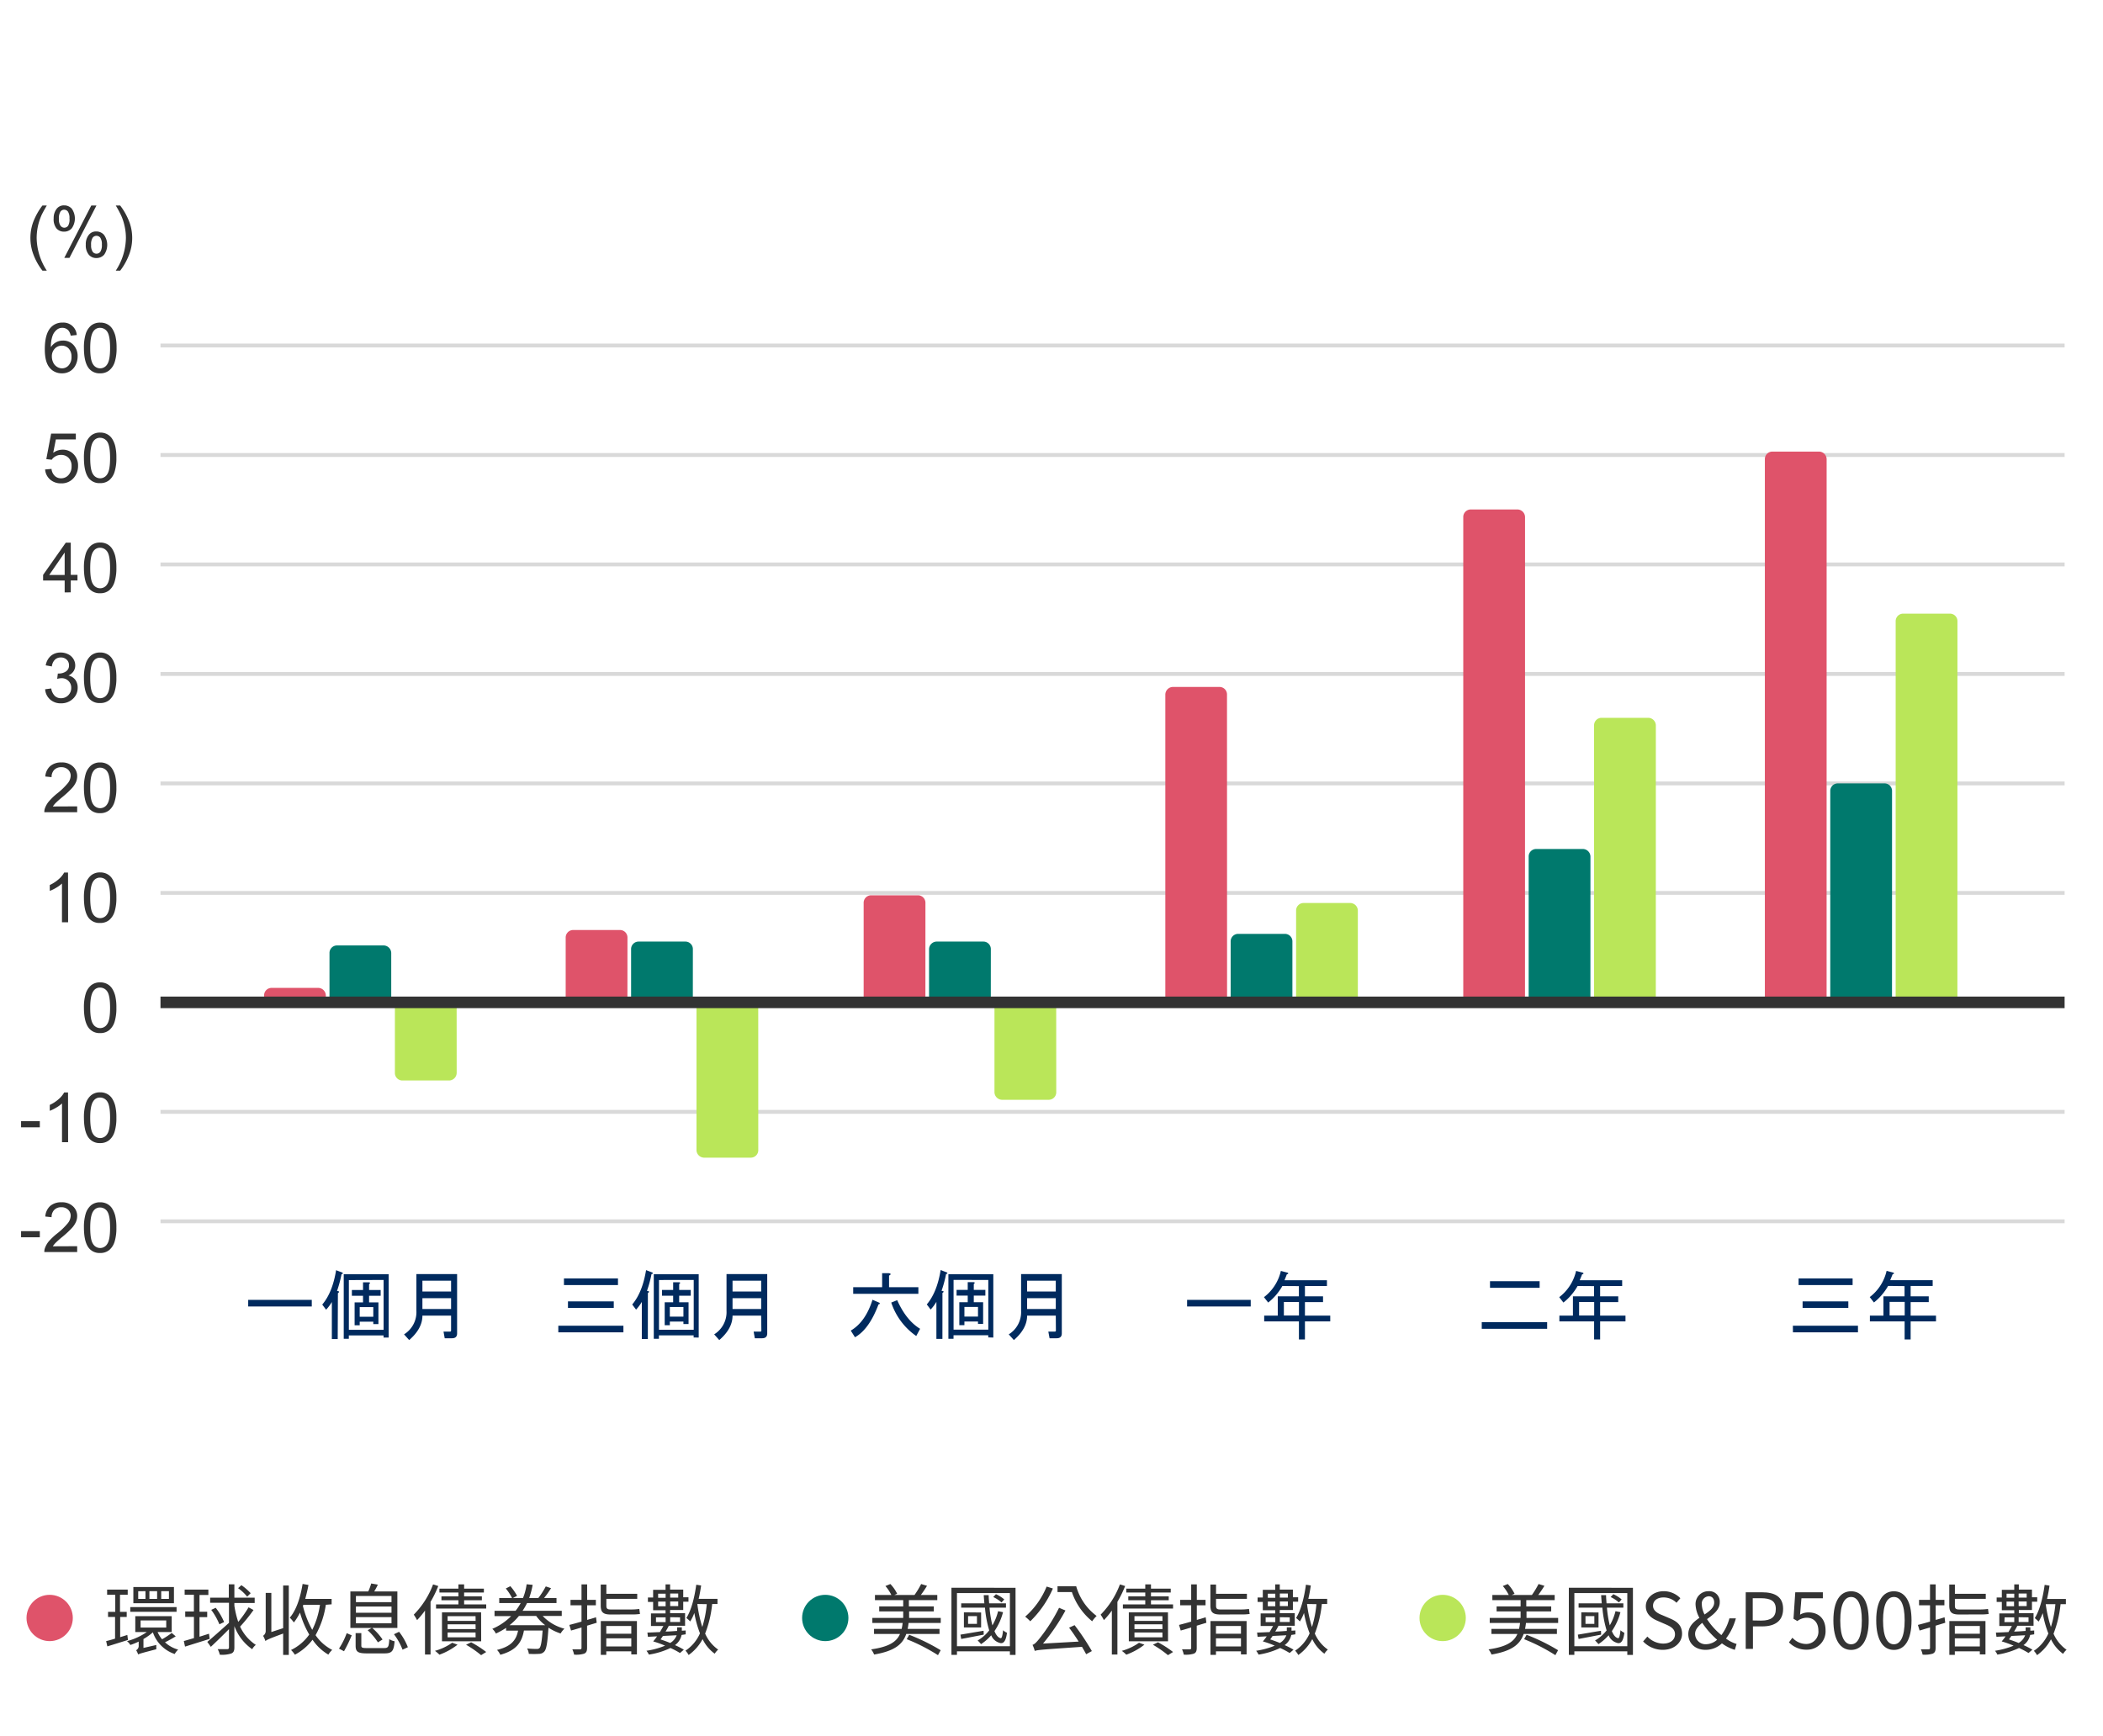 <svg id="bg" xmlns="http://www.w3.org/2000/svg" viewBox="0 0 545 450"><defs><style>.cls-1{isolation:isolate;}.cls-2{fill:#333;}.cls-3,.cls-4,.cls-9{fill:none;}.cls-3{stroke:#d9d9d9;stroke-linejoin:round;}.cls-5{fill:#df536a;}.cls-6{fill:#00796d;}.cls-7{fill:#bae659;}.cls-8{fill:#002a5e;}.cls-9{stroke:#333;stroke-miterlimit:10;stroke-width:3px;}</style></defs><g id="Group_5699" data-name="Group 5699"><g id="Group_5698" data-name="Group 5698"><g id="Group-9"><g id="_25-2" data-name=" 25-2" class="cls-1"><g class="cls-1"><path class="cls-2" d="M19.9,86.83,18.32,87a3,3,0,0,0-.59-1.35,2.08,2.08,0,0,0-1.59-.68,2.17,2.17,0,0,0-1.32.42,3.58,3.58,0,0,0-1.18,1.59,8.22,8.22,0,0,0-.45,3,3.66,3.66,0,0,1,1.4-1.29,3.77,3.77,0,0,1,1.73-.42A3.6,3.6,0,0,1,19,89.36a4.2,4.2,0,0,1,1.12,3,5,5,0,0,1-.53,2.26,3.88,3.88,0,0,1-1.43,1.59,3.94,3.94,0,0,1-2.08.55,4,4,0,0,1-3.22-1.45c-.84-1-1.25-2.57-1.25-4.79,0-2.49.46-4.31,1.38-5.44a4,4,0,0,1,3.24-1.47,3.46,3.46,0,0,1,3.66,3.21Zm-6.46,5.55a3.62,3.62,0,0,0,.34,1.56,2.62,2.62,0,0,0,1,1.14,2.4,2.4,0,0,0,1.3.39,2.26,2.26,0,0,0,1.73-.8,3.2,3.2,0,0,0,.72-2.2,3,3,0,0,0-.71-2.11,2.37,2.37,0,0,0-1.8-.77,2.46,2.46,0,0,0-1.82.77A2.82,2.82,0,0,0,13.44,92.38Z"/><path class="cls-2" d="M21.75,90.2a11.93,11.93,0,0,1,.47-3.68,4.64,4.64,0,0,1,1.4-2.15A3.6,3.6,0,0,1,26,83.62a3.76,3.76,0,0,1,1.82.42,3.47,3.47,0,0,1,1.3,1.2,6.58,6.58,0,0,1,.8,1.91,13,13,0,0,1,.29,3,11.83,11.83,0,0,1-.47,3.66A4.58,4.58,0,0,1,28.3,96a3.57,3.57,0,0,1-2.35.76A3.52,3.52,0,0,1,23,95.44Q21.76,93.84,21.75,90.2Zm1.63,0c0,2.12.25,3.52.74,4.22a2.13,2.13,0,0,0,3.67,0c.49-.7.74-2.11.74-4.22s-.25-3.53-.74-4.23a2.23,2.23,0,0,0-1.85-1,2,2,0,0,0-1.74.92C23.65,86.64,23.38,88.09,23.38,90.2Z"/><path class="cls-2" d="M11.69,121.68l1.66-.14a2.92,2.92,0,0,0,.86,1.82,2.28,2.28,0,0,0,1.62.61,2.5,2.5,0,0,0,1.93-.86,3.21,3.21,0,0,0,.79-2.28,2.93,2.93,0,0,0-.76-2.14,2.66,2.66,0,0,0-2-.78,2.77,2.77,0,0,0-1.38.35,2.71,2.71,0,0,0-1,.9L12,119l1.25-6.61h6.4v1.51H14.48l-.69,3.46a4.17,4.17,0,0,1,2.43-.81,3.85,3.85,0,0,1,2.85,1.17,4.1,4.1,0,0,1,1.16,3,4.69,4.69,0,0,1-1,3,4.07,4.07,0,0,1-3.38,1.56,4.15,4.15,0,0,1-2.87-1A3.84,3.84,0,0,1,11.69,121.68Z"/><path class="cls-2" d="M21.75,118.7a11.93,11.93,0,0,1,.47-3.68,4.64,4.64,0,0,1,1.4-2.15,3.6,3.6,0,0,1,2.33-.75,3.76,3.76,0,0,1,1.82.42,3.47,3.47,0,0,1,1.3,1.2,6.58,6.58,0,0,1,.8,1.91,13,13,0,0,1,.29,3,11.83,11.83,0,0,1-.47,3.66,4.58,4.58,0,0,1-1.39,2.15,3.57,3.57,0,0,1-2.35.76A3.52,3.52,0,0,1,23,123.94Q21.76,122.34,21.75,118.7Zm1.63,0c0,2.12.25,3.52.74,4.22a2.13,2.13,0,0,0,3.67,0c.49-.7.74-2.11.74-4.22s-.25-3.53-.74-4.23a2.23,2.23,0,0,0-1.85-1,2,2,0,0,0-1.74.92C23.65,115.14,23.38,116.59,23.38,118.7Z"/><path class="cls-2" d="M16.76,153.55v-3.08H11.17V149l5.88-8.35h1.29V149h1.74v1.45H18.34v3.08Zm0-4.53v-5.81l-4,5.81Z"/><path class="cls-2" d="M21.75,147.2a11.93,11.93,0,0,1,.47-3.68,4.64,4.64,0,0,1,1.4-2.15,3.6,3.6,0,0,1,2.33-.75,3.76,3.76,0,0,1,1.82.42,3.47,3.47,0,0,1,1.3,1.2,6.58,6.58,0,0,1,.8,1.91,13,13,0,0,1,.29,3,11.83,11.83,0,0,1-.47,3.66A4.58,4.58,0,0,1,28.3,153a3.57,3.57,0,0,1-2.35.76A3.52,3.52,0,0,1,23,152.44Q21.76,150.84,21.75,147.2Zm1.63,0c0,2.12.25,3.52.74,4.22a2.13,2.13,0,0,0,3.67,0c.49-.7.74-2.11.74-4.22s-.25-3.53-.74-4.23a2.23,2.23,0,0,0-1.85-1,2,2,0,0,0-1.74.92C23.65,143.64,23.38,145.09,23.38,147.2Z"/><path class="cls-2" d="M11.7,178.65l1.58-.21a3.46,3.46,0,0,0,.93,1.94,2.24,2.24,0,0,0,1.59.59,2.55,2.55,0,0,0,1.89-.77,2.62,2.62,0,0,0,.77-1.92,2.4,2.4,0,0,0-.72-1.79,2.45,2.45,0,0,0-1.81-.71,4.36,4.36,0,0,0-1.11.18l.17-1.39h.26a3.28,3.28,0,0,0,1.82-.52,1.81,1.81,0,0,0,.81-1.63,1.93,1.93,0,0,0-.59-1.44,2.11,2.11,0,0,0-1.52-.57,2.14,2.14,0,0,0-1.54.58,2.89,2.89,0,0,0-.79,1.74l-1.59-.28A4.17,4.17,0,0,1,13.17,170a3.84,3.84,0,0,1,2.56-.87,4.23,4.23,0,0,1,1.94.45,3.22,3.22,0,0,1,1.83,2.9,2.73,2.73,0,0,1-.45,1.52,3.13,3.13,0,0,1-1.32,1.09,3,3,0,0,1,1.77,1.09,3.34,3.34,0,0,1,.63,2.08,3.81,3.81,0,0,1-1.23,2.86,4.32,4.32,0,0,1-3.11,1.17,4,4,0,0,1-2.81-1A3.85,3.85,0,0,1,11.7,178.65Z"/><path class="cls-2" d="M21.75,175.7a11.93,11.93,0,0,1,.47-3.68,4.64,4.64,0,0,1,1.4-2.15,3.6,3.6,0,0,1,2.33-.75,3.76,3.76,0,0,1,1.82.42,3.47,3.47,0,0,1,1.3,1.2,6.58,6.58,0,0,1,.8,1.91,13,13,0,0,1,.29,3,11.83,11.83,0,0,1-.47,3.66,4.58,4.58,0,0,1-1.39,2.15,3.57,3.57,0,0,1-2.35.76A3.52,3.52,0,0,1,23,180.94Q21.76,179.34,21.75,175.7Zm1.63,0c0,2.12.25,3.52.74,4.22a2.13,2.13,0,0,0,3.67,0c.49-.7.74-2.11.74-4.22s-.25-3.53-.74-4.23a2.23,2.23,0,0,0-1.85-1,2,2,0,0,0-1.74.92C23.65,172.14,23.38,173.59,23.38,175.7Z"/><path class="cls-2" d="M20,209v1.52H11.49a2.69,2.69,0,0,1,.18-1.09,5.82,5.82,0,0,1,1-1.72,17,17,0,0,1,2.07-2,17.59,17.59,0,0,0,2.84-2.73,3.27,3.27,0,0,0,.74-1.9,2.14,2.14,0,0,0-.67-1.59,2.44,2.44,0,0,0-1.76-.64,2.51,2.51,0,0,0-1.83.68,2.64,2.64,0,0,0-.69,1.9l-1.63-.17A4,4,0,0,1,13,198.57a4.32,4.32,0,0,1,2.93-.95,4.06,4.06,0,0,1,2.93,1A3.36,3.36,0,0,1,20,201.19a3.91,3.91,0,0,1-.31,1.53,6,6,0,0,1-1.05,1.57,25.25,25.25,0,0,1-2.44,2.27,24.36,24.36,0,0,0-1.83,1.62,5.53,5.53,0,0,0-.67.85Z"/><path class="cls-2" d="M21.75,204.2a11.93,11.93,0,0,1,.47-3.68,4.64,4.64,0,0,1,1.4-2.15,3.6,3.6,0,0,1,2.33-.75,3.76,3.76,0,0,1,1.82.42,3.47,3.47,0,0,1,1.3,1.2,6.58,6.58,0,0,1,.8,1.91,13,13,0,0,1,.29,3,11.83,11.83,0,0,1-.47,3.66A4.58,4.58,0,0,1,28.3,210a3.57,3.57,0,0,1-2.35.76A3.52,3.52,0,0,1,23,209.44Q21.76,207.84,21.75,204.2Zm1.63,0c0,2.12.25,3.52.74,4.22a2.13,2.13,0,0,0,3.67,0c.49-.7.74-2.11.74-4.22s-.25-3.53-.74-4.23a2.23,2.23,0,0,0-1.85-1,2,2,0,0,0-1.74.92C23.65,200.64,23.38,202.09,23.38,204.2Z"/><path class="cls-2" d="M17.65,239.05H16.06V229a7.88,7.88,0,0,1-1.49,1.09,10.14,10.14,0,0,1-1.67.82v-1.53a9.29,9.29,0,0,0,2.32-1.51,6.14,6.14,0,0,0,1.41-1.72h1Z"/><path class="cls-2" d="M21.75,232.7a11.93,11.93,0,0,1,.47-3.68,4.64,4.64,0,0,1,1.4-2.15,3.6,3.6,0,0,1,2.33-.75,3.76,3.76,0,0,1,1.82.42,3.47,3.47,0,0,1,1.3,1.2,6.58,6.58,0,0,1,.8,1.91,13,13,0,0,1,.29,3,11.83,11.83,0,0,1-.47,3.66,4.58,4.58,0,0,1-1.39,2.15,3.57,3.57,0,0,1-2.35.76A3.52,3.52,0,0,1,23,237.94Q21.76,236.34,21.75,232.7Zm1.63,0c0,2.12.25,3.52.74,4.22a2.13,2.13,0,0,0,3.67,0c.49-.7.74-2.11.74-4.22s-.25-3.53-.74-4.23a2.23,2.23,0,0,0-1.85-1,2,2,0,0,0-1.74.92C23.65,229.14,23.38,230.59,23.38,232.7Z"/><path class="cls-2" d="M21.75,261.2a11.93,11.93,0,0,1,.47-3.68,4.64,4.64,0,0,1,1.4-2.15,3.6,3.6,0,0,1,2.33-.75,3.76,3.76,0,0,1,1.82.42,3.47,3.47,0,0,1,1.3,1.2,6.58,6.58,0,0,1,.8,1.91,13,13,0,0,1,.29,3.05,11.83,11.83,0,0,1-.47,3.66A4.58,4.58,0,0,1,28.3,267a3.57,3.57,0,0,1-2.35.76A3.52,3.52,0,0,1,23,266.44Q21.76,264.84,21.75,261.2Zm1.63,0c0,2.12.25,3.52.74,4.22a2.13,2.13,0,0,0,3.67,0c.49-.7.74-2.11.74-4.22s-.25-3.53-.74-4.23a2.23,2.23,0,0,0-1.85-1,2,2,0,0,0-1.74.92C23.65,257.64,23.38,259.09,23.38,261.2Z"/><path class="cls-2" d="M5.46,292.19V290.6h4.86v1.59Z"/><path class="cls-2" d="M17.65,296.05H16.07V286a8.33,8.33,0,0,1-1.5,1.09,10.14,10.14,0,0,1-1.67.82v-1.53a9.29,9.29,0,0,0,2.32-1.51,6.14,6.14,0,0,0,1.41-1.72h1Z"/><path class="cls-2" d="M21.75,289.7a11.93,11.93,0,0,1,.47-3.68,4.64,4.64,0,0,1,1.4-2.15,3.6,3.6,0,0,1,2.33-.75,3.76,3.76,0,0,1,1.82.42,3.47,3.47,0,0,1,1.3,1.2,6.58,6.58,0,0,1,.8,1.91,13,13,0,0,1,.29,3.05,11.83,11.83,0,0,1-.47,3.66,4.58,4.58,0,0,1-1.39,2.15,3.57,3.57,0,0,1-2.35.76A3.52,3.52,0,0,1,23,294.94Q21.76,293.34,21.75,289.7Zm1.63,0c0,2.12.25,3.52.74,4.22a2.13,2.13,0,0,0,3.67,0c.49-.7.74-2.11.74-4.22s-.25-3.53-.74-4.23a2.23,2.23,0,0,0-1.85-1,2,2,0,0,0-1.74.92C23.65,286.14,23.38,287.59,23.38,289.7Z"/><path class="cls-2" d="M5.46,320.69V319.1h4.86v1.59Z"/><path class="cls-2" d="M20,323v1.52H11.49a2.69,2.69,0,0,1,.18-1.09,5.82,5.82,0,0,1,1-1.72,17,17,0,0,1,2.07-1.95,17.59,17.59,0,0,0,2.84-2.73,3.27,3.27,0,0,0,.74-1.9,2.11,2.11,0,0,0-.67-1.59,2.44,2.44,0,0,0-1.76-.64,2.47,2.47,0,0,0-1.82.68,2.61,2.61,0,0,0-.7,1.9l-1.63-.17A4.08,4.08,0,0,1,13,312.57a4.32,4.32,0,0,1,2.93-.95,4.06,4.06,0,0,1,2.93,1A3.36,3.36,0,0,1,20,315.19a3.92,3.92,0,0,1-.32,1.53,6,6,0,0,1-1.05,1.57,25.25,25.25,0,0,1-2.44,2.27,24.36,24.36,0,0,0-1.83,1.62,5.53,5.53,0,0,0-.67.85Z"/><path class="cls-2" d="M21.75,318.2a11.93,11.93,0,0,1,.47-3.68,4.64,4.64,0,0,1,1.4-2.15,3.6,3.6,0,0,1,2.33-.75,3.76,3.76,0,0,1,1.82.42,3.47,3.47,0,0,1,1.3,1.2,6.58,6.58,0,0,1,.8,1.91,13,13,0,0,1,.29,3.05,11.83,11.83,0,0,1-.47,3.66A4.58,4.58,0,0,1,28.3,324a3.57,3.57,0,0,1-2.35.76A3.52,3.52,0,0,1,23,323.44Q21.76,321.84,21.75,318.2Zm1.63,0c0,2.12.25,3.52.74,4.22a2.13,2.13,0,0,0,3.67,0c.49-.7.74-2.11.74-4.22s-.25-3.53-.74-4.23a2.23,2.23,0,0,0-1.85-1,2,2,0,0,0-1.74.92C23.65,314.64,23.38,316.09,23.38,318.2Z"/></g></g></g></g></g><g id="Group_5703" data-name="Group 5703"><g id="Group_5702" data-name="Group 5702"><g id="Group-11"><g id="_30" data-name=" 30" class="cls-1"><g class="cls-1"><path class="cls-2" d="M11,70.15a15.74,15.74,0,0,1-2.22-3.87,12.21,12.21,0,0,1-.23-8.59A17,17,0,0,1,11,53.26h1.13q-1.07,1.83-1.41,2.61a15.32,15.32,0,0,0-.84,2.53,14.88,14.88,0,0,0-.38,3.31,15.88,15.88,0,0,0,2.63,8.44Z"/><path class="cls-2" d="M13.91,56.57a3.84,3.84,0,0,1,.7-2.34,2.3,2.3,0,0,1,2-1,2.61,2.61,0,0,1,2,.87,4.42,4.42,0,0,1,0,5.06,2.58,2.58,0,0,1-2,.88,2.51,2.51,0,0,1-2-.87A3.84,3.84,0,0,1,13.91,56.57Zm2.75-2.22a1.19,1.19,0,0,0-1,.51,3.23,3.23,0,0,0-.39,1.87,2.87,2.87,0,0,0,.4,1.75,1.2,1.2,0,0,0,2,0A3.21,3.21,0,0,0,18,56.61a3,3,0,0,0-.39-1.76A1.24,1.24,0,0,0,16.66,54.35Zm0,12.49,7-13.58H25L18,66.84Zm5.57-3.5a3.85,3.85,0,0,1,.7-2.35,2.33,2.33,0,0,1,2-1,2.63,2.63,0,0,1,2,.86A4.44,4.44,0,0,1,27,66a2.62,2.62,0,0,1-2,.88A2.49,2.49,0,0,1,23,66,3.82,3.82,0,0,1,22.24,63.34ZM25,61.12a1.21,1.21,0,0,0-1,.51,3.23,3.23,0,0,0-.39,1.87,2.93,2.93,0,0,0,.4,1.74,1.19,1.19,0,0,0,1,.51,1.2,1.2,0,0,0,1-.51,3.21,3.21,0,0,0,.39-1.86A3,3,0,0,0,26,61.62,1.23,1.23,0,0,0,25,61.12Z"/><path class="cls-2" d="M31.15,70.15H30a15.79,15.79,0,0,0,2.63-8.44,13.93,13.93,0,0,0-.38-3.28,13.39,13.39,0,0,0-.83-2.53A28.64,28.64,0,0,0,30,53.26h1.14a17,17,0,0,1,2.44,4.43,12.06,12.06,0,0,1-.23,8.59A16.38,16.38,0,0,1,31.15,70.15Z"/></g></g></g></g></g><path class="cls-3" d="M41.59,316.55H535.05"/><path class="cls-3" d="M41.59,203.05H535.05"/><path class="cls-3" d="M41.59,231.43H535.05"/><path class="cls-3" d="M41.59,146.3H535.05"/><path class="cls-3" d="M41.59,89.55H535.05"/><path class="cls-3" d="M41.59,117.93H535.05"/><path class="cls-3" d="M41.59,174.68H535.05"/><path class="cls-3" d="M41.59,288.18H535.05"/><path class="cls-4" d="M84.44,260.05h-16v-2a1.94,1.94,0,0,1,1.88-2H82.55a2,2,0,0,1,1.89,2Z"/><path class="cls-5" d="M84.44,260.05h-16v-2a1.94,1.94,0,0,1,1.88-2H82.55a2,2,0,0,1,1.89,2Z"/><path class="cls-4" d="M162.6,260.05h-16v-17a1.94,1.94,0,0,1,1.88-2h12.25a1.94,1.94,0,0,1,1.88,2Z"/><path class="cls-5" d="M162.6,260.05h-16v-17a1.94,1.94,0,0,1,1.88-2h12.25a1.94,1.94,0,0,1,1.88,2Z"/><path class="cls-4" d="M239.82,260.05h-16v-26a1.94,1.94,0,0,1,1.88-2h12.25a1.94,1.94,0,0,1,1.88,2Z"/><path class="cls-5" d="M239.82,260.05h-16v-26a1.94,1.94,0,0,1,1.88-2h12.25a1.94,1.94,0,0,1,1.88,2Z"/><path class="cls-4" d="M318,260.05H302v-80a2,2,0,0,1,1.89-2H316.1a1.94,1.94,0,0,1,1.88,2Z"/><path class="cls-5" d="M318,260.05H302v-80a2,2,0,0,1,1.89-2H316.1a1.94,1.94,0,0,1,1.88,2Z"/><path class="cls-4" d="M395.21,260.05h-16v-126a1.94,1.94,0,0,1,1.88-2h12.24a2,2,0,0,1,1.89,2Z"/><path class="cls-5" d="M395.21,260.05h-16v-126a1.94,1.94,0,0,1,1.88-2h12.24a2,2,0,0,1,1.89,2Z"/><path class="cls-4" d="M473.37,260.05h-16v-141a1.94,1.94,0,0,1,1.88-2h12.24a2,2,0,0,1,1.89,2Z"/><path class="cls-5" d="M473.37,260.05h-16v-141a1.94,1.94,0,0,1,1.88-2h12.24a2,2,0,0,1,1.89,2Z"/><path class="cls-4" d="M101.39,260.05h-16v-13a1.94,1.94,0,0,1,1.88-2H99.5a2,2,0,0,1,1.89,2Z"/><path class="cls-6" d="M101.39,260.05h-16v-13a1.94,1.94,0,0,1,1.88-2H99.5a2,2,0,0,1,1.89,2Z"/><path class="cls-4" d="M179.55,260.05h-16v-14a1.94,1.94,0,0,1,1.88-2h12.25a1.94,1.94,0,0,1,1.88,2Z"/><path class="cls-6" d="M179.55,260.05h-16v-14a1.94,1.94,0,0,1,1.88-2h12.25a1.94,1.94,0,0,1,1.88,2Z"/><path class="cls-4" d="M256.77,260.05h-16v-14a2,2,0,0,1,1.89-2h12.24a1.94,1.94,0,0,1,1.88,2Z"/><path class="cls-6" d="M256.77,260.05h-16v-14a2,2,0,0,1,1.89-2h12.24a1.94,1.94,0,0,1,1.88,2Z"/><path class="cls-4" d="M334.93,260.05h-16v-16a1.94,1.94,0,0,1,1.88-2h12.24a1.94,1.94,0,0,1,1.88,2Z"/><path class="cls-6" d="M334.93,260.05h-16v-16a1.94,1.94,0,0,1,1.88-2h12.24a1.94,1.94,0,0,1,1.88,2Z"/><path class="cls-4" d="M412.16,260.05h-16v-38a1.94,1.94,0,0,1,1.88-2h12.24a2,2,0,0,1,1.89,2Z"/><path class="cls-6" d="M412.16,260.05h-16v-38a1.94,1.94,0,0,1,1.88-2h12.24a2,2,0,0,1,1.89,2Z"/><path class="cls-4" d="M490.32,260.05h-16v-55a1.94,1.94,0,0,1,1.88-2h12.25a1.94,1.94,0,0,1,1.88,2Z"/><path class="cls-6" d="M490.32,260.05h-16v-55a1.94,1.94,0,0,1,1.88-2h12.25a1.94,1.94,0,0,1,1.88,2Z"/><path class="cls-4" d="M118.34,260.05h-16v18a1.94,1.94,0,0,0,1.88,2h12.24a2,2,0,0,0,1.89-2Z"/><path class="cls-7" d="M118.34,260.05h-16v18a1.94,1.94,0,0,0,1.88,2h12.24a2,2,0,0,0,1.89-2Z"/><path class="cls-4" d="M196.5,260.05h-16v38a2,2,0,0,0,1.89,2h12.24a1.94,1.94,0,0,0,1.88-2Z"/><path class="cls-7" d="M196.5,260.05h-16v38a2,2,0,0,0,1.89,2h12.24a1.94,1.94,0,0,0,1.88-2Z"/><path class="cls-4" d="M273.72,260.05h-16v23a2,2,0,0,0,1.89,2h12.24a1.94,1.94,0,0,0,1.88-2Z"/><path class="cls-7" d="M273.72,260.05h-16v23a2,2,0,0,0,1.89,2h12.24a1.94,1.94,0,0,0,1.88-2Z"/><path class="cls-4" d="M351.89,260.05h-16v-24a1.94,1.94,0,0,1,1.88-2H350a2,2,0,0,1,1.89,2Z"/><path class="cls-7" d="M351.89,260.05h-16v-24a1.94,1.94,0,0,1,1.88-2H350a2,2,0,0,1,1.89,2Z"/><path class="cls-4" d="M429.11,260.05h-16v-72a1.94,1.94,0,0,1,1.88-2h12.24a2,2,0,0,1,1.89,2Z"/><path class="cls-7" d="M429.11,260.05h-16v-72a1.94,1.94,0,0,1,1.88-2h12.24a2,2,0,0,1,1.89,2Z"/><path class="cls-4" d="M507.27,260.05h-16v-99a1.94,1.94,0,0,1,1.88-2h12.25a1.94,1.94,0,0,1,1.88,2Z"/><path class="cls-7" d="M507.27,260.05h-16v-99a1.94,1.94,0,0,1,1.88-2h12.25a1.94,1.94,0,0,1,1.88,2Z"/><path class="cls-8" d="M80.8,336.91v1.72H64.32v-1.72Zm18.6,9.77v-.55h-9V347H89.08V330.27h11.64v16.41Zm-11.88.39H86v-9.61a11.27,11.27,0,0,1-1.49,2l-1-1.33q2.66-3.12,3.59-8.91l1.64.63c.21.21.13.34-.23.39a31.35,31.35,0,0,1-1.17,4.37c.62.06.7.24.23.55Zm5.7-8.29v2.5h3.52v-2.5Zm-2.81-7v12.89h9V331.75Zm5.24,2.58h3v1.49h-3v1.71h2.42v5.63H96.74v-.63H93.22v.94H91.9v-5.94h2.18v-1.71H91.19v-1.49h2.89v-2h1.49c.41.05.44.21.08.47ZM116.9,341h-7.43q0,3.36-3.43,6.33l-1.33-1.48a6.76,6.76,0,0,0,3.2-6.1v-9.53h10.55v15.39c0,.83-.44,1.25-1.33,1.25h-1.88l-.31-1.72h1.64a.28.28,0,0,0,.32-.31Zm-7.43-1.72h7.43v-2.81h-7.43Zm0-4.53h7.43v-2.81h-7.43Z"/><path class="cls-8" d="M160.15,331.36v1.72h-14v-1.72ZM159.06,339H147.19V337.3h11.87Zm-14.37,4.61h16.87v1.72H144.69Zm35.07,3.05v-.55h-9V347h-1.33V330.27h11.64v16.41Zm-11.87.39h-1.56v-9.61a11.77,11.77,0,0,1-1.49,2l-1-1.33q2.65-3.12,3.59-8.91l1.64.63c.21.21.13.34-.23.39a30.21,30.21,0,0,1-1.18,4.37c.63.06.71.24.24.55Zm5.7-8.29v2.5h3.52v-2.5Zm-2.81-7v12.89h9V331.75Zm5.23,2.58h3v1.49h-3v1.71h2.43v5.63h-1.33v-.63h-3.52v.94h-1.33v-5.94h2.19v-1.71h-2.89v-1.49h2.89v-2h1.49c.41.05.44.21.07.47ZM197.26,341h-7.42c0,2.24-1.14,4.35-3.44,6.33l-1.32-1.48a6.76,6.76,0,0,0,3.2-6.1v-9.53h10.55v15.39c0,.83-.45,1.25-1.33,1.25h-1.88l-.31-1.72H197a.27.27,0,0,0,.31-.31Zm-7.42-1.72h7.42v-2.81h-7.42Zm0-4.53h7.42v-2.81h-7.42Z"/><path class="cls-8" d="M227.67,338.08q-2.43,6.48-6.1,8.52l-1.09-1.72q3.83-2.26,5.63-8l1.79.78C228.11,337.9,228,338,227.67,338.08Zm4.84-1.09q2.34,5.24,5.94,7.42l-1,1.87a17.06,17.06,0,0,1-6.48-8.67Zm-2.19-7c.63.11.66.32.08.63v3H238v1.72H221.11v-1.72h7.5V330Zm25.79,16.65v-.55h-9V347h-1.33V330.27h11.64v16.41Zm-11.88.39h-1.56v-9.61a11.27,11.27,0,0,1-1.49,2l-1-1.33q2.66-3.12,3.59-8.91l1.64.63c.21.21.13.34-.23.39a31.35,31.35,0,0,1-1.17,4.37c.62.06.7.24.23.55Zm5.7-8.29v2.5h3.52v-2.5Zm-2.81-7v12.89h9V331.75Zm5.24,2.58h3v1.49h-3v1.71h2.42v5.63h-1.33v-.63h-3.52v.94h-1.32v-5.94h2.18v-1.71H247.9v-1.49h2.89v-2h1.49c.41.05.44.21.08.47ZM273.61,341h-7.43q0,3.36-3.43,6.33l-1.33-1.48a6.76,6.76,0,0,0,3.2-6.1v-9.53h10.55v15.39c0,.83-.44,1.25-1.33,1.25H272l-.32-1.72h1.64a.28.28,0,0,0,.32-.31Zm-7.43-1.72h7.43v-2.81h-7.43Zm0-4.53h7.43v-2.81h-7.43Z"/><path class="cls-8" d="M324.13,336.91v1.72H307.64v-1.72Zm8.2-3.59a14.73,14.73,0,0,1-3.67,4.29l-1.1-1.4a11.81,11.81,0,0,0,4.38-6.8l1.8.47c.2.21.13.34-.24.39l-.62,1.56h11v1.49h-5.7V336h4.69v1.49h-4.69V341h6.56v1.49h-6.56v4.68h-1.56v-4.68h-9V341h3.52v-5h5.47v-2.65Zm.39,7.65h3.91v-3.51h-3.91Z"/><path class="cls-8" d="M399,332.07v1.71H386.14v-1.71Zm1.95,10.62v1.72H384v-1.72Zm7.89-9.37a14.73,14.73,0,0,1-3.67,4.29l-1.09-1.4a11.84,11.84,0,0,0,4.37-6.8l1.8.47c.21.21.13.34-.23.39l-.63,1.56h11v1.49h-5.71V336h4.69v1.49h-4.69V341h6.57v1.49h-6.57v4.68h-1.56v-4.68h-9V341h3.51v-5h5.47v-2.65Zm.39,7.65h3.91v-3.51h-3.91Z"/><path class="cls-8" d="M480.11,331.36v1.72h-14v-1.72ZM479,339H467.15V337.3H479Zm-14.37,4.61h16.87v1.72H464.65Zm24.68-10.31a14.73,14.73,0,0,1-3.67,4.29l-1.09-1.4a11.84,11.84,0,0,0,4.37-6.8l1.8.47c.21.21.13.34-.23.39l-.63,1.56h11v1.49h-5.71V336h4.69v1.49h-4.69V341h6.57v1.49h-6.57v4.68h-1.56v-4.68h-9V341h3.51v-5h5.47v-2.65Zm.39,7.65h3.91v-3.51h-3.91Z"/><path class="cls-9" d="M41.59,259.8H535.05"/><g id="環球收息債券指數" class="cls-1"><g class="cls-1"><path class="cls-2" d="M33.16,425.06c-1.86.58-3.8,1.2-5.34,1.66l-.31-1.36c.67-.16,1.45-.38,2.31-.64V419.1H28v-1.32h1.87v-4.44H27.76V412H33.1v1.34h-2v4.44h1.74v1.32H31.14v5.24l1.86-.58Zm12.38-.94a27.1,27.1,0,0,1-2.78,1.54,8.07,8.07,0,0,0,3.42,1.9,4.12,4.12,0,0,0-.9,1.14,9,9,0,0,1-5.66-5.62,15.18,15.18,0,0,1-2.44,1.74v2.3l3.34-.76a6.72,6.72,0,0,0,0,1.1c-3.82,1-4.38,1.16-4.72,1.36a4.27,4.27,0,0,0-.52-1.1,1.26,1.26,0,0,0,.66-1.24v-1a17.52,17.52,0,0,1-2.16.88,4.17,4.17,0,0,0-.86-1A16.34,16.34,0,0,0,38.06,423h-3v-4.1H44.5V423H40.84A7.87,7.87,0,0,0,42,424.88a20.86,20.86,0,0,0,2.5-1.64Zm.22-6.36h-12v-1.22h12Zm-.68-2.22H34.56v-4.2H45.08Zm-7.38-3.12H35.82v2H37.7Zm-1.26,9.42h6.64V420H36.44Zm4.28-9.42h-2v2h2Zm3.06,0h-2v2h2Z"/><path class="cls-2" d="M54.34,424.78c-2.22.7-4.58,1.44-6.39,2l-.31-1.44,2.62-.76v-5.5H48v-1.4h2.25v-4.34H47.85V412H54v1.4h-2.3v4.34h2v1.4h-2v5.08l2.46-.78ZM65.7,417.3a43.89,43.89,0,0,1-3.48,4.3,11.43,11.43,0,0,0,4.08,4.74,3.43,3.43,0,0,0-.94,1.12,12.64,12.64,0,0,1-4.62-6V427c0,.9-.24,1.32-.78,1.56a7.81,7.81,0,0,1-3,.32,6,6,0,0,0-.54-1.44c1.16,0,2.18,0,2.48,0s.44-.12.44-.46v-4.72c-1.64,1.66-3.34,3.3-4.7,4.58l-.92-1.28c1.36-1.12,3.56-3.08,5.62-4.94v-5.2H54.46V414.1H59.3v-3.46h1.44v3.46H66v1.38H60.74v.72a24.82,24.82,0,0,0,1,4.18,29.27,29.27,0,0,0,2.68-3.78Zm-9.8-.58a15.89,15.89,0,0,1,2.18,3.7l-1.22.58a17.29,17.29,0,0,0-2.12-3.74Zm8.16-2.88a11.5,11.5,0,0,0-2.36-2.2l.86-.78a14.25,14.25,0,0,1,2.4,2.08Z"/><path class="cls-2" d="M73.38,410.94h1.46v18H73.38v-5.54c-3.64,1.34-4.22,1.62-4.6,1.94a6.39,6.39,0,0,0-.6-1.36,1.49,1.49,0,0,0,.68-1.34v-9.78h1.46V423l3.06-1Zm11.06,5a23,23,0,0,1-2.66,7.88,11.76,11.76,0,0,0,4.32,3.82,5,5,0,0,0-1,1.22A12.57,12.57,0,0,1,81,425a14,14,0,0,1-4.58,3.88,6.72,6.72,0,0,0-1-1.22,12.26,12.26,0,0,0,4.72-4,24.06,24.06,0,0,1-2.4-5.7,13.89,13.89,0,0,1-1.58,2.56,10,10,0,0,0-1.06-1.24c1.72-2,2.76-5.28,3.32-8.74l1.52.26c-.22,1.24-.52,2.46-.84,3.62h6.84v1.4Zm-5.94.3a25,25,0,0,0,2.42,6.2,21.24,21.24,0,0,0,2-6.5H78.62Z"/><path class="cls-2" d="M87.85,427.3a19.12,19.12,0,0,0,2-4l1.3.56a35.27,35.27,0,0,1-2,4.12Zm8.49-5.36H90.8v-9.46h4.64a14.54,14.54,0,0,0,.76-2.06l1.72.3a14.46,14.46,0,0,1-.94,1.76h6v9.46H96.46a15.57,15.57,0,0,1,2.68,3l-1.2.74a15.76,15.76,0,0,0-2.66-3.14Zm3.2,5.22c1.06,0,1.24-.3,1.34-2.32a3.79,3.79,0,0,0,1.38.56c-.2,2.54-.68,3.14-2.62,3.14H95.08c-2.32,0-2.92-.42-2.92-2v-3.26h1.48v3.24c0,.54.22.64,1.52.64Zm-7.3-11.9h9.22v-1.6H92.24Zm0,2.74h9.22v-1.6H92.24Zm0,2.74h9.22v-1.6H92.24Zm11.18,2.2a15.4,15.4,0,0,1,2.28,4l-1.38.64a16.08,16.08,0,0,0-2.22-4Z"/><path class="cls-2" d="M113.58,411.08a28.54,28.54,0,0,1-2,4.1v13.66h-1.44v-11.4a21.86,21.86,0,0,1-2.06,2.48,10.86,10.86,0,0,0-.85-1.42,22.16,22.16,0,0,0,5-7.84Zm5,15.2a17.24,17.24,0,0,1-4.7,2.6,8.39,8.39,0,0,0-1.16-1,14.21,14.21,0,0,0,4.46-2.1ZM126,415.84v1.08H113v-1.08h5.8v-1.08h-4.4v-1h4.4v-1h-4.92v-1h4.92v-1.1h1.48v1.1h5.12v1h-5.12v1h4.6v1h-4.6v1.08Zm-1.3,9.56H114.54v-7.5h10.14Zm-1.46-6.5H116v1.22h7.26Zm0,2.1H116v1.24h7.26Zm0,2.12H116v1.26h7.26Zm-1.14,2.54a27.58,27.58,0,0,1,3.9,2.52l-1.32.82a27.23,27.23,0,0,0-3.9-2.7Z"/><path class="cls-2" d="M140.64,418.84a11.9,11.9,0,0,0,5.64,3.3,5.28,5.28,0,0,0-1,1.24,13.32,13.32,0,0,1-3.14-1.5v0c-.26,4-.54,5.62-1.1,6.2a1.81,1.81,0,0,1-1.32.58,20.91,20.91,0,0,1-2.68,0,3.36,3.36,0,0,0-.44-1.4,22.32,22.32,0,0,0,2.46.12,1,1,0,0,0,.74-.2c.36-.36.6-1.58.82-4.56h-4.84c-.54,3-1.9,5.12-6.12,6.28a4.41,4.41,0,0,0-.86-1.26c3.78-.92,5-2.64,5.46-5h-3.1v-.72a19.16,19.16,0,0,1-2.65,1.48,3.82,3.82,0,0,0-.93-1.22,15.28,15.28,0,0,0,4.88-3.3h-4.3V417.5h5.46a14.15,14.15,0,0,0,1.32-2h-5.56v-1.32h3.32a13.29,13.29,0,0,0-1.62-2.46l1.18-.6a13.54,13.54,0,0,1,1.74,2.5l-1.08.56h2.62a14.9,14.9,0,0,0,.94-3.56l1.56.16a20.81,20.81,0,0,1-.9,3.4h2.38a20.47,20.47,0,0,0,1.92-3l1.36.46a22.12,22.12,0,0,1-1.8,2.54h3.22v1.32h-7.64a14.82,14.82,0,0,1-1.16,2h10.16v1.34Zm.66,2.4a11.06,11.06,0,0,1-2.34-2.4h-4.48a15.42,15.42,0,0,1-2.44,2.4Z"/><path class="cls-2" d="M154.64,420.6l-2.5.76v5.74c0,.86-.2,1.24-.72,1.5a7,7,0,0,1-2.64.26,6,6,0,0,0-.46-1.38c.9,0,1.74,0,2,0s.38-.08.38-.38v-5.28l-2.71.8-.44-1.46c.87-.22,2-.52,3.15-.86v-4.22h-2.85v-1.42h2.85v-4h1.46v4h2.26v1.42h-2.26v3.78c.76-.2,1.54-.44,2.3-.68Zm3.62-2.14c-2,0-2.58-.62-2.58-2.34V410.7h1.46v2.4h8v1.3h-8v1.76c0,.74.22,1,1.1,1h5.24a14.36,14.36,0,0,0,2.2-.14c.06.4.12,1,.18,1.3a13.42,13.42,0,0,1-2.3.12Zm-2.56,1.7h9.36v8.64H163.6V428h-6.48v.92H155.7Zm1.42,1.28v2h6.48v-2Zm6.48,5.3v-2.1h-6.48v2.1Z"/><path class="cls-2" d="M176.64,423.76a4.33,4.33,0,0,1-1.72,2.64,18.6,18.6,0,0,1,2.3,1.18l-1,.86a22.48,22.48,0,0,0-2.46-1.3,20.28,20.28,0,0,1-5.6,1.72,4.41,4.41,0,0,0-.63-1,20.49,20.49,0,0,0,4.83-1.32,24.79,24.79,0,0,0-3.08-1.1c.32-.4.68-.84,1-1.32l-2.37.12-.13-1.1c.9,0,2-.08,3.24-.12.3-.54.62-1.06.9-1.58H168.7v-3.26h3.78v-.82h-3.22V415.2h-1.35v-1.14h1.35v-2h3.22v-1.4h1.18V412h3.4v2h1.36v1.14h-1.36v2.16h-3.4v.82h3.88v3.26h-4.22a14.12,14.12,0,0,1-.84,1.5c1,0,2-.1,3-.16v-.94h1.22v.88l1-.06,0,1ZM170,420.44h2.5V419.2H170Zm.56-7.38v1.06h1.94v-1.06Zm1.94,3.26v-1.2h-1.94v1.2Zm-.7,7.7c-.2.32-.42.62-.62.9.82.26,1.68.58,2.5.92a3.85,3.85,0,0,0,1.68-2Zm1.88-11v1.06h2.08v-1.06Zm2.08,3.26v-1.2h-2.08v1.2Zm-2.08,2.88v1.24h2.56V419.2Zm10.88-3.42a28.73,28.73,0,0,1-1.82,7.66,9.87,9.87,0,0,0,3.38,4.16,4.6,4.6,0,0,0-.9,1.06,10,10,0,0,1-3.14-3.78,11.92,11.92,0,0,1-3.62,4.12,4.58,4.58,0,0,0-.82-1.12,10.34,10.34,0,0,0,3.76-4.5,27,27,0,0,1-1.46-5.28,13.24,13.24,0,0,1-1.06,2.2,11.65,11.65,0,0,0-1-.9c1.32-2.1,2.1-5.34,2.56-8.62l1.26.2c-.16,1.16-.38,2.34-.64,3.46h4.88v1.34Zm-3.84,0A33.44,33.44,0,0,0,182,421.7a28.23,28.23,0,0,0,1.16-5.92Z"/></g></g><g id="美國公債指數" class="cls-1"><g class="cls-1"><path class="cls-2" d="M243.8,419.34v1.32h-8.34c-.06.54-.14,1.06-.24,1.54h8.26v1.3h-8.62c-.94,2.74-3.08,4.44-8.33,5.34a5,5,0,0,0-.77-1.34c4.62-.66,6.58-1.94,7.48-4h-6.73v-1.3h7.15a11.76,11.76,0,0,0,.26-1.54h-7.85v-1.32h8v-1.68h-6.22v-1.3h6.22v-1.62h-7.32V413.4H231a11.1,11.1,0,0,0-1.54-2.32l1.28-.52a9.82,9.82,0,0,1,1.76,2.52l-.72.32H237a22.39,22.39,0,0,0,1.72-2.84l1.52.46a27.38,27.38,0,0,1-1.6,2.38h4.26v1.34h-7.36v1.62H242v1.3h-6.4v1.68Zm-8.18,4.38a50.17,50.17,0,0,1,8.16,4l-.7,1.28a47.46,47.46,0,0,0-8.1-4.14Z"/><path class="cls-2" d="M263.18,411.54v17.4h-1.46V428H248v.92h-1.43v-17.4Zm-1.46,15.14V412.9H248v13.78Zm-6.78-3c-2.08.4-4.2.82-5.84,1.12l-.2-1.12c1.52-.24,3.74-.64,6-1Zm5-5.82a15.52,15.52,0,0,1-2.22,4.9c.42,1.06,1,1.74,1.62,1.84.28.08.48-.78.62-2.06a3.74,3.74,0,0,0,1,.66c-.26,2.18-.94,3-2,2.58a3.22,3.22,0,0,1-2.08-1.94,12.54,12.54,0,0,1-2.64,2.3,7.68,7.68,0,0,0-.88-.94,10.55,10.55,0,0,0,3-2.62,28.53,28.53,0,0,1-1.1-5.9H249.1v-1.12h6c-.06-.7-.12-1.4-.16-2.12h1.28c0,.72.08,1.42.12,2.12h4.36v1.12h-4.26a29.15,29.15,0,0,0,.74,4.6,13.76,13.76,0,0,0,1.48-3.68Zm-5.68.08v3.88H249.8V417.9Zm-1.08.94h-2.3v2h2.3Zm6.36-3.54a8.09,8.09,0,0,0-2.14-1.4l.7-.74a8.53,8.53,0,0,1,2.16,1.36Z"/><path class="cls-2" d="M272.86,411.72a26.6,26.6,0,0,1-5.86,8.5,12,12,0,0,0-1.32-1.2,20.82,20.82,0,0,0,5.56-7.8Zm5.62,9.5a62,62,0,0,1,4.48,6.72l-1.48.82c-.28-.56-.66-1.2-1.08-1.92-10.36.72-11.46.78-12.24,1.06a9.22,9.22,0,0,0-.58-1.58c.54-.12,1.12-.78,1.88-1.72a44.6,44.6,0,0,0,5-7.88l1.66.7A52.48,52.48,0,0,1,270.3,426l9.24-.52c-.78-1.24-1.68-2.54-2.48-3.6Zm.42-10.08a14.53,14.53,0,0,0,5.3,7.7,7.85,7.85,0,0,0-1.16,1.38,16.68,16.68,0,0,1-5.26-7.58h-3.72v-1.5Z"/><path class="cls-2" d="M291.58,411.08a28.54,28.54,0,0,1-2,4.1v13.66h-1.44v-11.4a21.86,21.86,0,0,1-2.06,2.48,10.86,10.86,0,0,0-.85-1.42,22.16,22.16,0,0,0,5-7.84Zm5,15.2a17.24,17.24,0,0,1-4.7,2.6,8.39,8.39,0,0,0-1.16-1,14.21,14.21,0,0,0,4.46-2.1ZM304,415.84v1.08H291v-1.08h5.8v-1.08h-4.4v-1h4.4v-1h-4.92v-1h4.92v-1.1h1.48v1.1h5.12v1h-5.12v1h4.6v1h-4.6v1.08Zm-1.3,9.56H292.54v-7.5h10.14Zm-1.46-6.5H294v1.22h7.26Zm0,2.1H294v1.24h7.26Zm0,2.12H294v1.26h7.26Zm-1.14,2.54a27.58,27.58,0,0,1,3.9,2.52l-1.32.82a27.23,27.23,0,0,0-3.9-2.7Z"/><path class="cls-2" d="M312.64,420.6l-2.5.76v5.74c0,.86-.2,1.24-.72,1.5a7,7,0,0,1-2.64.26,6,6,0,0,0-.46-1.38c.9,0,1.74,0,2,0s.38-.08.38-.38v-5.28l-2.71.8-.44-1.46c.87-.22,2-.52,3.15-.86v-4.22h-2.85v-1.42h2.85v-4h1.46v4h2.26v1.42h-2.26v3.78c.76-.2,1.54-.44,2.3-.68Zm3.62-2.14c-2,0-2.58-.62-2.58-2.34V410.7h1.46v2.4h8v1.3h-8v1.76c0,.74.22,1,1.1,1h5.24a14.36,14.36,0,0,0,2.2-.14c.06.4.12,1,.18,1.3a13.42,13.42,0,0,1-2.3.12Zm-2.56,1.7h9.36v8.64H321.6V428h-6.48v.92H313.7Zm1.42,1.28v2h6.48v-2Zm6.48,5.3v-2.1h-6.48v2.1Z"/><path class="cls-2" d="M334.64,423.76a4.33,4.33,0,0,1-1.72,2.64,18.6,18.6,0,0,1,2.3,1.18l-1,.86a22.48,22.48,0,0,0-2.46-1.3,20.28,20.28,0,0,1-5.6,1.72,4.41,4.41,0,0,0-.63-1,20.49,20.49,0,0,0,4.83-1.32,24.79,24.79,0,0,0-3.08-1.1c.32-.4.68-.84,1-1.32l-2.37.12-.13-1.1c.9,0,2-.08,3.24-.12.3-.54.62-1.06.9-1.58H326.7v-3.26h3.78v-.82h-3.22V415.2h-1.35v-1.14h1.35v-2h3.22v-1.4h1.18V412h3.4v2h1.36v1.14h-1.36v2.16h-3.4v.82h3.88v3.26h-4.22a14.12,14.12,0,0,1-.84,1.5c1,0,2-.1,3-.16v-.94h1.22v.88l1-.06,0,1ZM328,420.44h2.5V419.2H328Zm.56-7.38v1.06h1.94v-1.06Zm1.94,3.26v-1.2h-1.94v1.2Zm-.7,7.7c-.2.32-.42.62-.62.9.82.26,1.68.58,2.5.92a3.85,3.85,0,0,0,1.68-2Zm1.88-11v1.06h2.08v-1.06Zm2.08,3.26v-1.2h-2.08v1.2Zm-2.08,2.88v1.24h2.56V419.2Zm10.88-3.42a28.73,28.73,0,0,1-1.82,7.66,9.87,9.87,0,0,0,3.38,4.16,4.6,4.6,0,0,0-.9,1.06,10,10,0,0,1-3.14-3.78,11.92,11.92,0,0,1-3.62,4.12,4.58,4.58,0,0,0-.82-1.12,10.34,10.34,0,0,0,3.76-4.5,27,27,0,0,1-1.46-5.28,13.24,13.24,0,0,1-1.06,2.2,11.65,11.65,0,0,0-1-.9c1.32-2.1,2.1-5.34,2.56-8.62l1.26.2c-.16,1.16-.38,2.34-.64,3.46h4.88v1.34Zm-3.84,0A33.44,33.44,0,0,0,340,421.7a28.23,28.23,0,0,0,1.16-5.92Z"/></g></g><g id="美國S_P500指數" data-name="美國S P500指數" class="cls-1"><g class="cls-1"><path class="cls-2" d="M403.8,419.34v1.32h-8.34c-.06.54-.14,1.06-.24,1.54h8.26v1.3h-8.62c-.94,2.74-3.08,4.44-8.33,5.34a5,5,0,0,0-.77-1.34c4.62-.66,6.58-1.94,7.48-4h-6.73v-1.3h7.15a11.76,11.76,0,0,0,.26-1.54h-7.85v-1.32h8v-1.68h-6.22v-1.3h6.22v-1.62h-7.32V413.4H391a11.1,11.1,0,0,0-1.54-2.32l1.28-.52a9.82,9.82,0,0,1,1.76,2.52l-.72.32H397a22.39,22.39,0,0,0,1.72-2.84l1.52.46a27.38,27.38,0,0,1-1.6,2.38h4.26v1.34h-7.36v1.62H402v1.3h-6.4v1.68Zm-8.18,4.38a50.17,50.17,0,0,1,8.16,4l-.7,1.28a47.46,47.46,0,0,0-8.1-4.14Z"/><path class="cls-2" d="M423.18,411.54v17.4h-1.46V428H408v.92h-1.43v-17.4Zm-1.46,15.14V412.9H408v13.78Zm-6.78-3c-2.08.4-4.2.82-5.84,1.12l-.2-1.12c1.52-.24,3.74-.64,6-1Zm5-5.82a15.52,15.52,0,0,1-2.22,4.9c.42,1.06,1,1.74,1.62,1.84.28.08.48-.78.62-2.06a3.74,3.74,0,0,0,1,.66c-.26,2.18-.94,3-2,2.58a3.22,3.22,0,0,1-2.08-1.94,12.54,12.54,0,0,1-2.64,2.3,7.68,7.68,0,0,0-.88-.94,10.55,10.55,0,0,0,3-2.62,28.53,28.53,0,0,1-1.1-5.9H409.1v-1.12h6c-.06-.7-.12-1.4-.16-2.12h1.28c0,.72.08,1.42.12,2.12h4.36v1.12h-4.26a29.15,29.15,0,0,0,.74,4.6,13.76,13.76,0,0,0,1.48-3.68Zm-5.68.08v3.88H409.8V417.9Zm-1.08.94h-2.3v2h2.3Zm6.36-3.54a8.09,8.09,0,0,0-2.14-1.4l.7-.74a8.53,8.53,0,0,1,2.16,1.36Z"/></g><g class="cls-1"><path class="cls-2" d="M425.82,425.44l1.1-1.26A5.76,5.76,0,0,0,431,426c1.92,0,3.08-1,3.08-2.4s-1.06-2-2.44-2.6l-2.12-.92c-1.36-.58-3-1.62-3-3.76s2-3.9,4.63-3.9a6,6,0,0,1,4.32,1.82l-1,1.18a4.75,4.75,0,0,0-3.34-1.38c-1.66,0-2.74.84-2.74,2.16s1.28,2,2.42,2.44l2.1.9c1.7.74,3,1.74,3,3.92s-1.92,4.16-5,4.16A7,7,0,0,1,425.82,425.44Z"/><path class="cls-2" d="M449.58,427.62a10.89,10.89,0,0,1-3.34-1.68,6.11,6.11,0,0,1-4.24,1.68c-2.67,0-4.47-1.7-4.47-4.06,0-2,1.38-3.2,2.88-4.24a7.79,7.79,0,0,1-1-3.42,3.32,3.32,0,0,1,3.39-3.48,2.7,2.7,0,0,1,2.88,2.9c0,1.92-1.68,3.16-3.3,4.34a17.87,17.87,0,0,0,3.72,4.14,12.51,12.51,0,0,0,2.08-4.34h1.68a15.8,15.8,0,0,1-2.56,5.24,8.9,8.9,0,0,0,2.74,1.4Zm-7.36-1.46A4.37,4.37,0,0,0,445,425a22.3,22.3,0,0,1-3.86-4.38c-1,.84-1.85,1.72-1.85,2.86A2.71,2.71,0,0,0,442.22,426.16Zm-.48-7.7c1.34-.9,2.5-1.8,2.5-3.1,0-.86-.4-1.62-1.4-1.62a1.89,1.89,0,0,0-1.81,2.12A6.14,6.14,0,0,0,441.74,418.46Z"/><path class="cls-2" d="M452.41,412.7h4.19c3.3,0,5.5,1.1,5.5,4.3s-2.2,4.54-5.4,4.54h-2.42v5.82h-1.87Zm4,7.34c2.58,0,3.8-.94,3.8-3s-1.3-2.8-3.88-2.8h-2.1V420Z"/><path class="cls-2" d="M463.61,425.68l.9-1.2a4.83,4.83,0,0,0,3.61,1.62,3.17,3.17,0,0,0,3.12-3.46c0-2.1-1.2-3.34-3-3.34a4,4,0,0,0-2.45.86l-1-.6.46-6.86h7.15v1.56h-5.55l-.36,4.24a4.27,4.27,0,0,1,2.19-.58c2.44,0,4.42,1.44,4.42,4.66a4.76,4.76,0,0,1-4.8,5A6.24,6.24,0,0,1,463.61,425.68Z"/><path class="cls-2" d="M475.13,420c0-5.1,1.78-7.56,4.59-7.56s4.56,2.48,4.56,7.56-1.78,7.64-4.56,7.64S475.13,425.08,475.13,420Zm7.37,0c0-4.28-1.12-6.08-2.78-6.08s-2.81,1.8-2.81,6.08,1.12,6.18,2.81,6.18S482.5,424.3,482.5,420Z"/><path class="cls-2" d="M486.23,420c0-5.1,1.78-7.56,4.58-7.56s4.57,2.48,4.57,7.56-1.78,7.64-4.57,7.64S486.23,425.08,486.23,420Zm7.37,0c0-4.28-1.12-6.08-2.79-6.08S488,415.7,488,420s1.12,6.18,2.8,6.18S493.6,424.3,493.6,420Z"/></g><g class="cls-1"><path class="cls-2" d="M504.12,420.6l-2.5.76v5.74c0,.86-.21,1.24-.73,1.5a7,7,0,0,1-2.64.26,5.59,5.59,0,0,0-.46-1.38c.9,0,1.74,0,2,0s.38-.08.38-.38v-5.28c-1,.28-1.9.56-2.7.8l-.44-1.46c.86-.22,2-.52,3.14-.86v-4.22h-2.84v-1.42h2.84v-4h1.47v4h2.26v1.42h-2.26v3.78c.76-.2,1.54-.44,2.3-.68Zm3.62-2.14c-2,0-2.58-.62-2.58-2.34V410.7h1.46v2.4h8v1.3h-8v1.76c0,.74.22,1,1.1,1H513a14.36,14.36,0,0,0,2.2-.14c.06.4.12,1,.18,1.3a13.42,13.42,0,0,1-2.3.12Zm-2.56,1.7h9.36v8.64h-1.46V428H506.6v.92h-1.42Zm1.42,1.28v2h6.48v-2Zm6.48,5.3v-2.1H506.6v2.1Z"/><path class="cls-2" d="M526.12,423.76a4.33,4.33,0,0,1-1.72,2.64,18.6,18.6,0,0,1,2.3,1.18l-1,.86a22.48,22.48,0,0,0-2.46-1.3,20.48,20.48,0,0,1-5.61,1.72,4.37,4.37,0,0,0-.62-1,20.53,20.53,0,0,0,4.82-1.32,24.79,24.79,0,0,0-3.08-1.1c.32-.4.68-.84,1-1.32l-2.36.12-.14-1.1c.9,0,2-.08,3.24-.12.3-.54.62-1.06.9-1.58h-3.26v-3.26H522v-.82h-3.22V415.2h-1.34v-1.14h1.34v-2H522v-1.4h1.19V412h3.4v2h1.36v1.14h-1.36v2.16h-3.4v.82H527v3.26H522.8a14.24,14.24,0,0,1-.85,1.5c1,0,2-.1,3-.16v-.94h1.22v.88l1-.06,0,1Zm-6.67-3.32H522V419.2h-2.5Zm.56-7.38v1.06H522v-1.06Zm1.94,3.26v-1.2H520v1.2Zm-.7,7.7c-.2.32-.42.62-.62.9.82.26,1.69.58,2.51.92a3.85,3.85,0,0,0,1.68-2Zm1.89-11v1.06h2.08v-1.06Zm2.08,3.26v-1.2h-2.08v1.2Zm-2.08,2.88v1.24h2.56V419.2ZM534,415.78a28.73,28.73,0,0,1-1.82,7.66,9.87,9.87,0,0,0,3.38,4.16,4.6,4.6,0,0,0-.9,1.06,10,10,0,0,1-3.14-3.78,11.92,11.92,0,0,1-3.62,4.12,4.58,4.58,0,0,0-.82-1.12,10.34,10.34,0,0,0,3.76-4.5,27,27,0,0,1-1.46-5.28,13.24,13.24,0,0,1-1.06,2.2,11.65,11.65,0,0,0-1-.9c1.32-2.1,2.1-5.34,2.56-8.62l1.26.2c-.16,1.16-.38,2.34-.64,3.46h4.88v1.34Zm-3.84,0a33.44,33.44,0,0,0,1.34,5.92,28.23,28.23,0,0,0,1.16-5.92Z"/></g></g><circle id="Ellipse_877" data-name="Ellipse 877" class="cls-5" cx="12.87" cy="419.36" r="6"/><circle id="Ellipse_878" data-name="Ellipse 878" class="cls-6" cx="213.87" cy="419.36" r="6"/><circle id="Ellipse_880" data-name="Ellipse 880" class="cls-7" cx="373.87" cy="419.36" r="6"/></svg>
